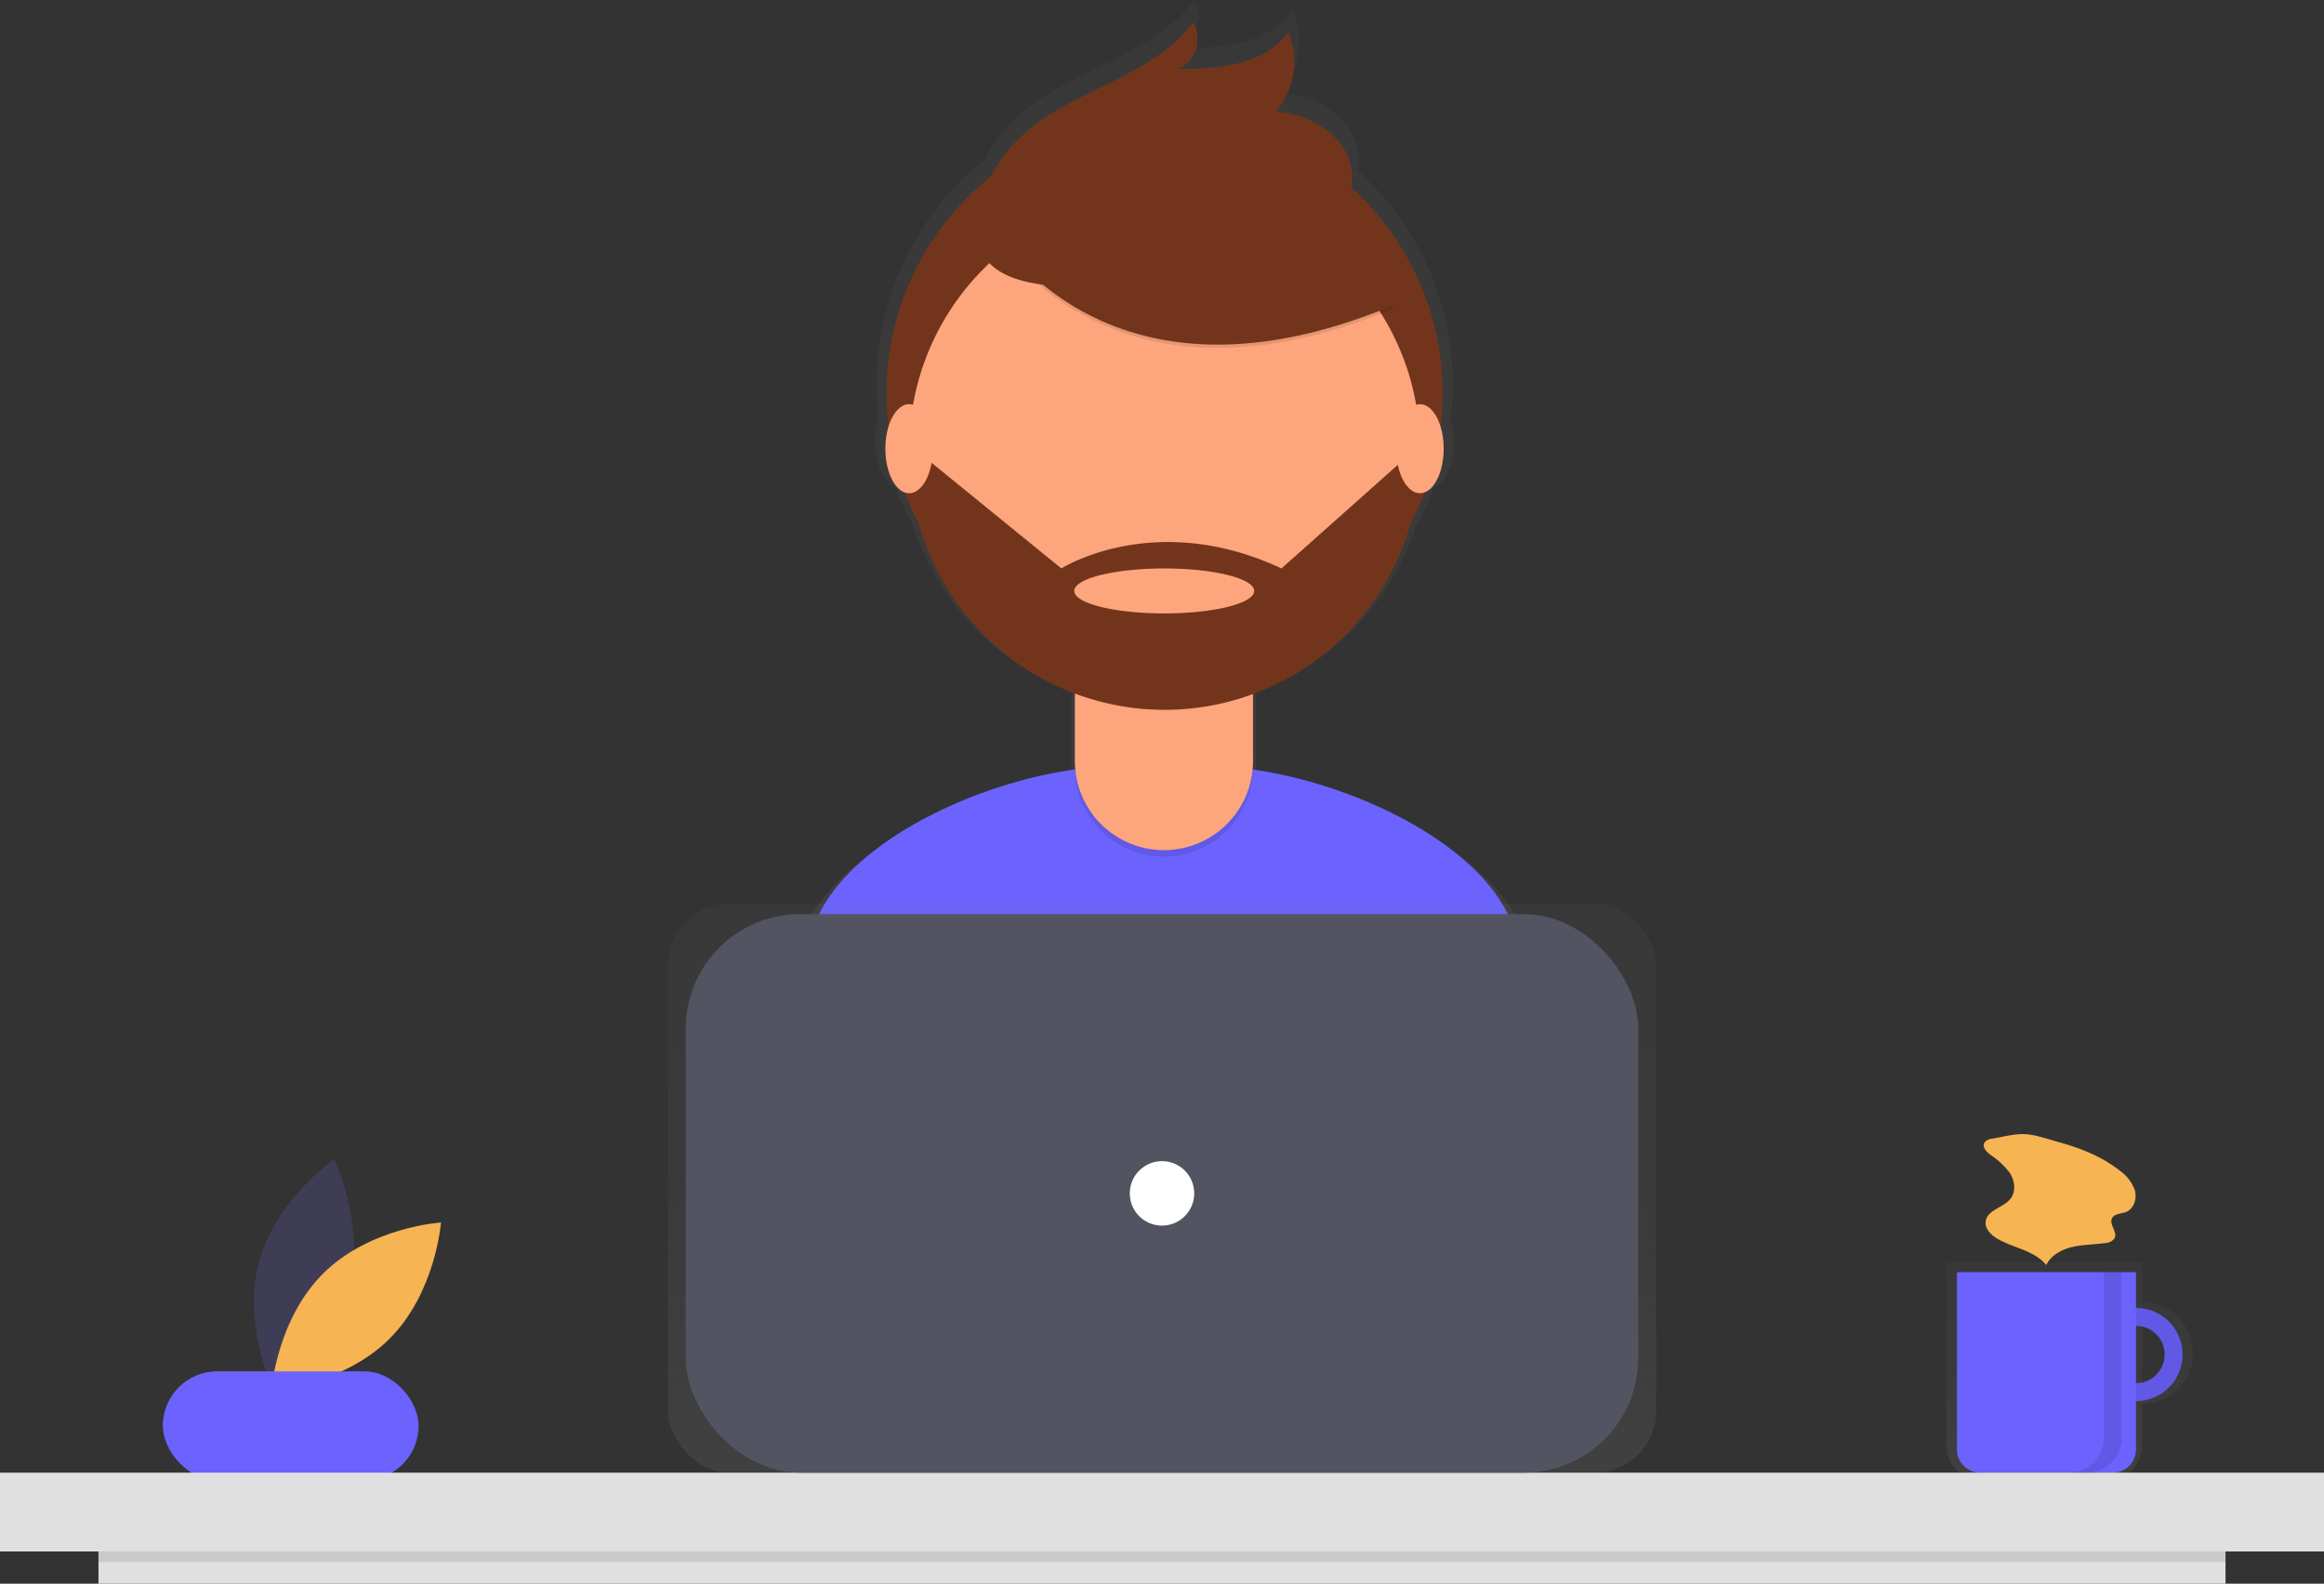 <svg xmlns="http://www.w3.org/2000/svg" xmlns:xlink="http://www.w3.org/1999/xlink" width="544.417" height="371" viewBox="0 0 544.417 371"><rect x="0" y="0" width="544.417" height="371" fill="#333333" stroke="none"/><defs><style>.a{fill:#3f3d56;}.b{fill:#f6b452;}.c{fill:#6c63ff;}.d{opacity:0.7;}.e{fill:url(#a);}.f{opacity:0.1;}.g{fill:#e0e0e0;}.h{fill:#72351c;}.i{fill:#fda57d;}.j{fill:#535461;}.k{fill:#fff;}</style><linearGradient id="a" x1="0.5" y1="1" x2="0.5" gradientUnits="objectBoundingBox"><stop offset="0" stop-color="gray" stop-opacity="0.251"/><stop offset="0.535" stop-color="gray" stop-opacity="0.122"/><stop offset="1" stop-color="gray" stop-opacity="0.102"/></linearGradient></defs><g transform="translate(0 0)"><path class="a" d="M242.676,633.468c-3.914,14.906-17.63,24.221-17.63,24.221s-7.37-14.852-3.455-29.758,17.63-24.221,17.63-24.221S246.59,618.561,242.676,633.468Z" transform="translate(-160.947 -332.067)"/><path class="b" d="M239.959,641.882c-10.963,10.831-12.19,27.366-12.19,27.366s16.548-1.026,27.512-11.858,12.19-27.366,12.19-27.366S250.922,631.05,239.959,641.882Z" transform="translate(-164.167 -343.635)"/><rect class="c" width="59.918" height="25.497" rx="12.749" transform="translate(38.139 321.257)"/><g class="d" transform="translate(455.918 295.783)"><path class="e" d="M973.74,655.972v-9.187H927.805v42.492a8.958,8.958,0,0,0,8.958,8.958h28.022a8.958,8.958,0,0,0,8.958-8.958v-9.417a11.944,11.944,0,0,0,0-23.887Zm0,19.294v-14.7a7.35,7.35,0,0,1,0,14.7Z" transform="translate(-927.805 -646.785)"/></g><path class="c" d="M998.586,665.744a10.905,10.905,0,1,0,10.905,10.905,10.905,10.905,0,0,0-10.905-10.905Zm0,17.616a6.711,6.711,0,1,1,6.711-6.711,6.711,6.711,0,0,1-6.711,6.711Z" transform="translate(-498.207 -359.336)"/><path class="f" d="M998.586,665.744a10.905,10.905,0,1,0,10.905,10.905,10.905,10.905,0,0,0-10.905-10.905Zm0,17.616a6.711,6.711,0,1,1,6.711-6.711,6.711,6.711,0,0,1-6.711,6.711Z" transform="translate(-498.207 -359.336)"/><path class="c" d="M818.016,531.776h41.943v41.512a5.464,5.464,0,0,1-5.464,5.464H823.48a5.464,5.464,0,0,1-5.464-5.464Z" transform="translate(-359.581 -233.757)"/><rect class="g" width="544.417" height="18.455" transform="translate(0 344.995)"/><g class="d" transform="translate(173.954 0)"><path class="e" d="M608.817,340.516c-5.835-21.179-38.915-36.645-63.8-40.075,0-.156.012-.311.012-.468v-18.13l.08-.028v-.687a62.173,62.173,0,0,0,37.554-39.359,67.184,67.184,0,0,0,4.007-8.639c2.657-.967,4.664-5.349,4.664-10.614a18.535,18.535,0,0,0-.75-5.321,68.091,68.091,0,0,0,.5-8.081,67.351,67.351,0,0,0-22.247-50.092,13.143,13.143,0,0,0,.21-3.294c-.563-8.7-9.857-14.614-18.568-15.009a18.382,18.382,0,0,0,3.1-19.411c-5.554,8.092-16.958,8.952-26.772,9.016A8.03,8.03,0,0,0,530.478,119c-10.258,13.749-30.254,16.3-42.455,28.354a35.79,35.79,0,0,0-6.6,9,67.386,67.386,0,0,0-25.4,52.755,68.124,68.124,0,0,0,.489,8.008,18.475,18.475,0,0,0-.773,5.394c0,5.289,2.026,9.684,4.7,10.624a67.176,67.176,0,0,0,4.025,8.668,62.16,62.16,0,0,0,37.291,39.221v18.943c0,.146.008.29.011.435-24.984,3.37-58.328,18.958-64.111,40.308-4.994,18.437-10.325,38.685-12.978,50.573,22.735,15.975,70.441,25.355,100.339,25.355,28.406,0,74.835-8.466,96.9-23.013C619.527,380.568,614.028,359.432,608.817,340.516Z" transform="translate(-424.678 -119)"/></g><path class="c" d="M527.689,552.254c27.4,0,72.19-8.167,93.477-22.2-2.306-12.6-7.611-32.991-12.638-51.238-6.4-23.239-46.811-39.351-70.916-39.351H514.383c-24.18,0-64.646,16.2-70.969,39.543-4.818,17.786-9.96,37.318-12.519,48.786C452.828,543.205,498.848,552.254,527.689,552.254Z" transform="translate(-253.457 -259.869)"/><circle class="h" cx="65.141" cy="65.141" r="65.141" transform="translate(207.676 27.047)"/><path class="f" d="M449.291,261.311h41.74V294.7a20.87,20.87,0,0,1-20.87,20.87h0a20.87,20.87,0,0,1-20.87-20.87V261.311Z" transform="translate(-197.498 -114.866)"/><path class="i" d="M455.278,258.553h29.766a5.987,5.987,0,0,1,5.987,5.987v27.4a20.87,20.87,0,0,1-20.87,20.87h0a20.87,20.87,0,0,1-20.87-20.87v-27.4A5.987,5.987,0,0,1,455.278,258.553Z" transform="translate(-197.498 -113.654)"/><path class="f" d="M563.709,404.5a60.072,60.072,0,0,0,41.74.115v-5.127h-41.74Z" transform="translate(-311.839 -242.297)"/><circle class="i" cx="59.827" cy="59.827" r="59.827" transform="translate(212.99 45.347)"/><path class="f" d="M525.046,197.758s25.213,51.18,96.338,21.45l-16.558-25.966-29.353-10.537Z" transform="translate(-294.843 -147.003)"/><path class="h" d="M525.046,196.415s25.213,51.179,96.337,21.45L604.826,191.9l-29.353-10.537Z" transform="translate(-294.843 -146.413)"/><path class="h" d="M523.667,169.669a34.561,34.561,0,0,1,8.566-13.934c11.77-11.632,31.06-14.088,40.955-27.352a7.746,7.746,0,0,1-3.548,10.923c9.468-.061,20.468-.891,25.826-8.7a17.733,17.733,0,0,1-2.99,18.725c8.4.381,17.369,6.084,17.912,14.479.362,5.592-3.145,10.887-7.74,14.094s-10.156,4.679-15.628,5.886C571.046,187.316,513.243,202.078,523.667,169.669Z" transform="translate(-293.688 -123.125)"/><path class="h" d="M614,307.6h-1.586l-30.858,27.471c-29.729-13.924-51.556,0-51.556,0l-32.364-26.342-3.263.41A59.822,59.822,0,1,0,614.012,307.6ZM554.089,345.61c-11.639,0-21.074-2.359-21.074-5.268s9.435-5.268,21.074-5.268,21.074,2.359,21.074,5.268S565.728,345.61,554.089,345.61Z" transform="translate(-281.362 -201.905)"/><ellipse class="i" cx="5.565" cy="10.435" rx="5.565" ry="10.435" transform="translate(207.402 94.681)"/><ellipse class="i" cx="5.565" cy="10.435" rx="5.565" ry="10.435" transform="translate(327.071 94.681)"/><g class="d" transform="translate(156.446 211.674)"><rect class="e" width="231.524" height="133.321" rx="14.5"/></g><rect class="j" width="223.136" height="130.862" rx="26.835" transform="translate(160.641 214.134)"/><circle class="k" cx="7.55" cy="7.55" r="7.55" transform="translate(264.659 272.015)"/><rect class="g" width="498.28" height="7.55" transform="translate(23.069 363.45)"/><rect class="f" width="498.28" height="2.517" transform="translate(23.069 363.45)"/><path class="f" d="M987.25,650.776v38.8a8.179,8.179,0,0,1-8.179,8.179h4.194a8.179,8.179,0,0,0,8.179-8.179v-38.8Z" transform="translate(-494.422 -352.757)"/><path class="b" d="M945.488,594.137a2.449,2.449,0,0,0-1.852.94c-.55,1,.447,2.122,1.357,2.807a18.044,18.044,0,0,1,4.595,4.277c1.143,1.767,1.5,4.233.253,5.927-1.631,2.211-5.521,2.687-5.9,5.409-.242,1.747,1.269,3.238,2.8,4.115,3.778,2.164,8.648,2.741,11.385,6.128,1.132-2.328,3.664-3.673,6.188-4.248s5.146-.532,7.705-.922a2.664,2.664,0,0,0,2.126-1.128c.715-1.452-1.323-3.193-.62-4.65.536-1.109,2.109-1.023,3.258-1.467,1.871-.723,2.642-3.131,2.111-5.065a9.537,9.537,0,0,0-3.608-4.685c-4.25-3.34-9.361-5.3-14.53-6.717-2.4-.657-5.226-1.687-7.723-1.787C950.623,592.976,947.874,593.729,945.488,594.137Z" transform="translate(-478.776 -327.387)"/></g></svg>